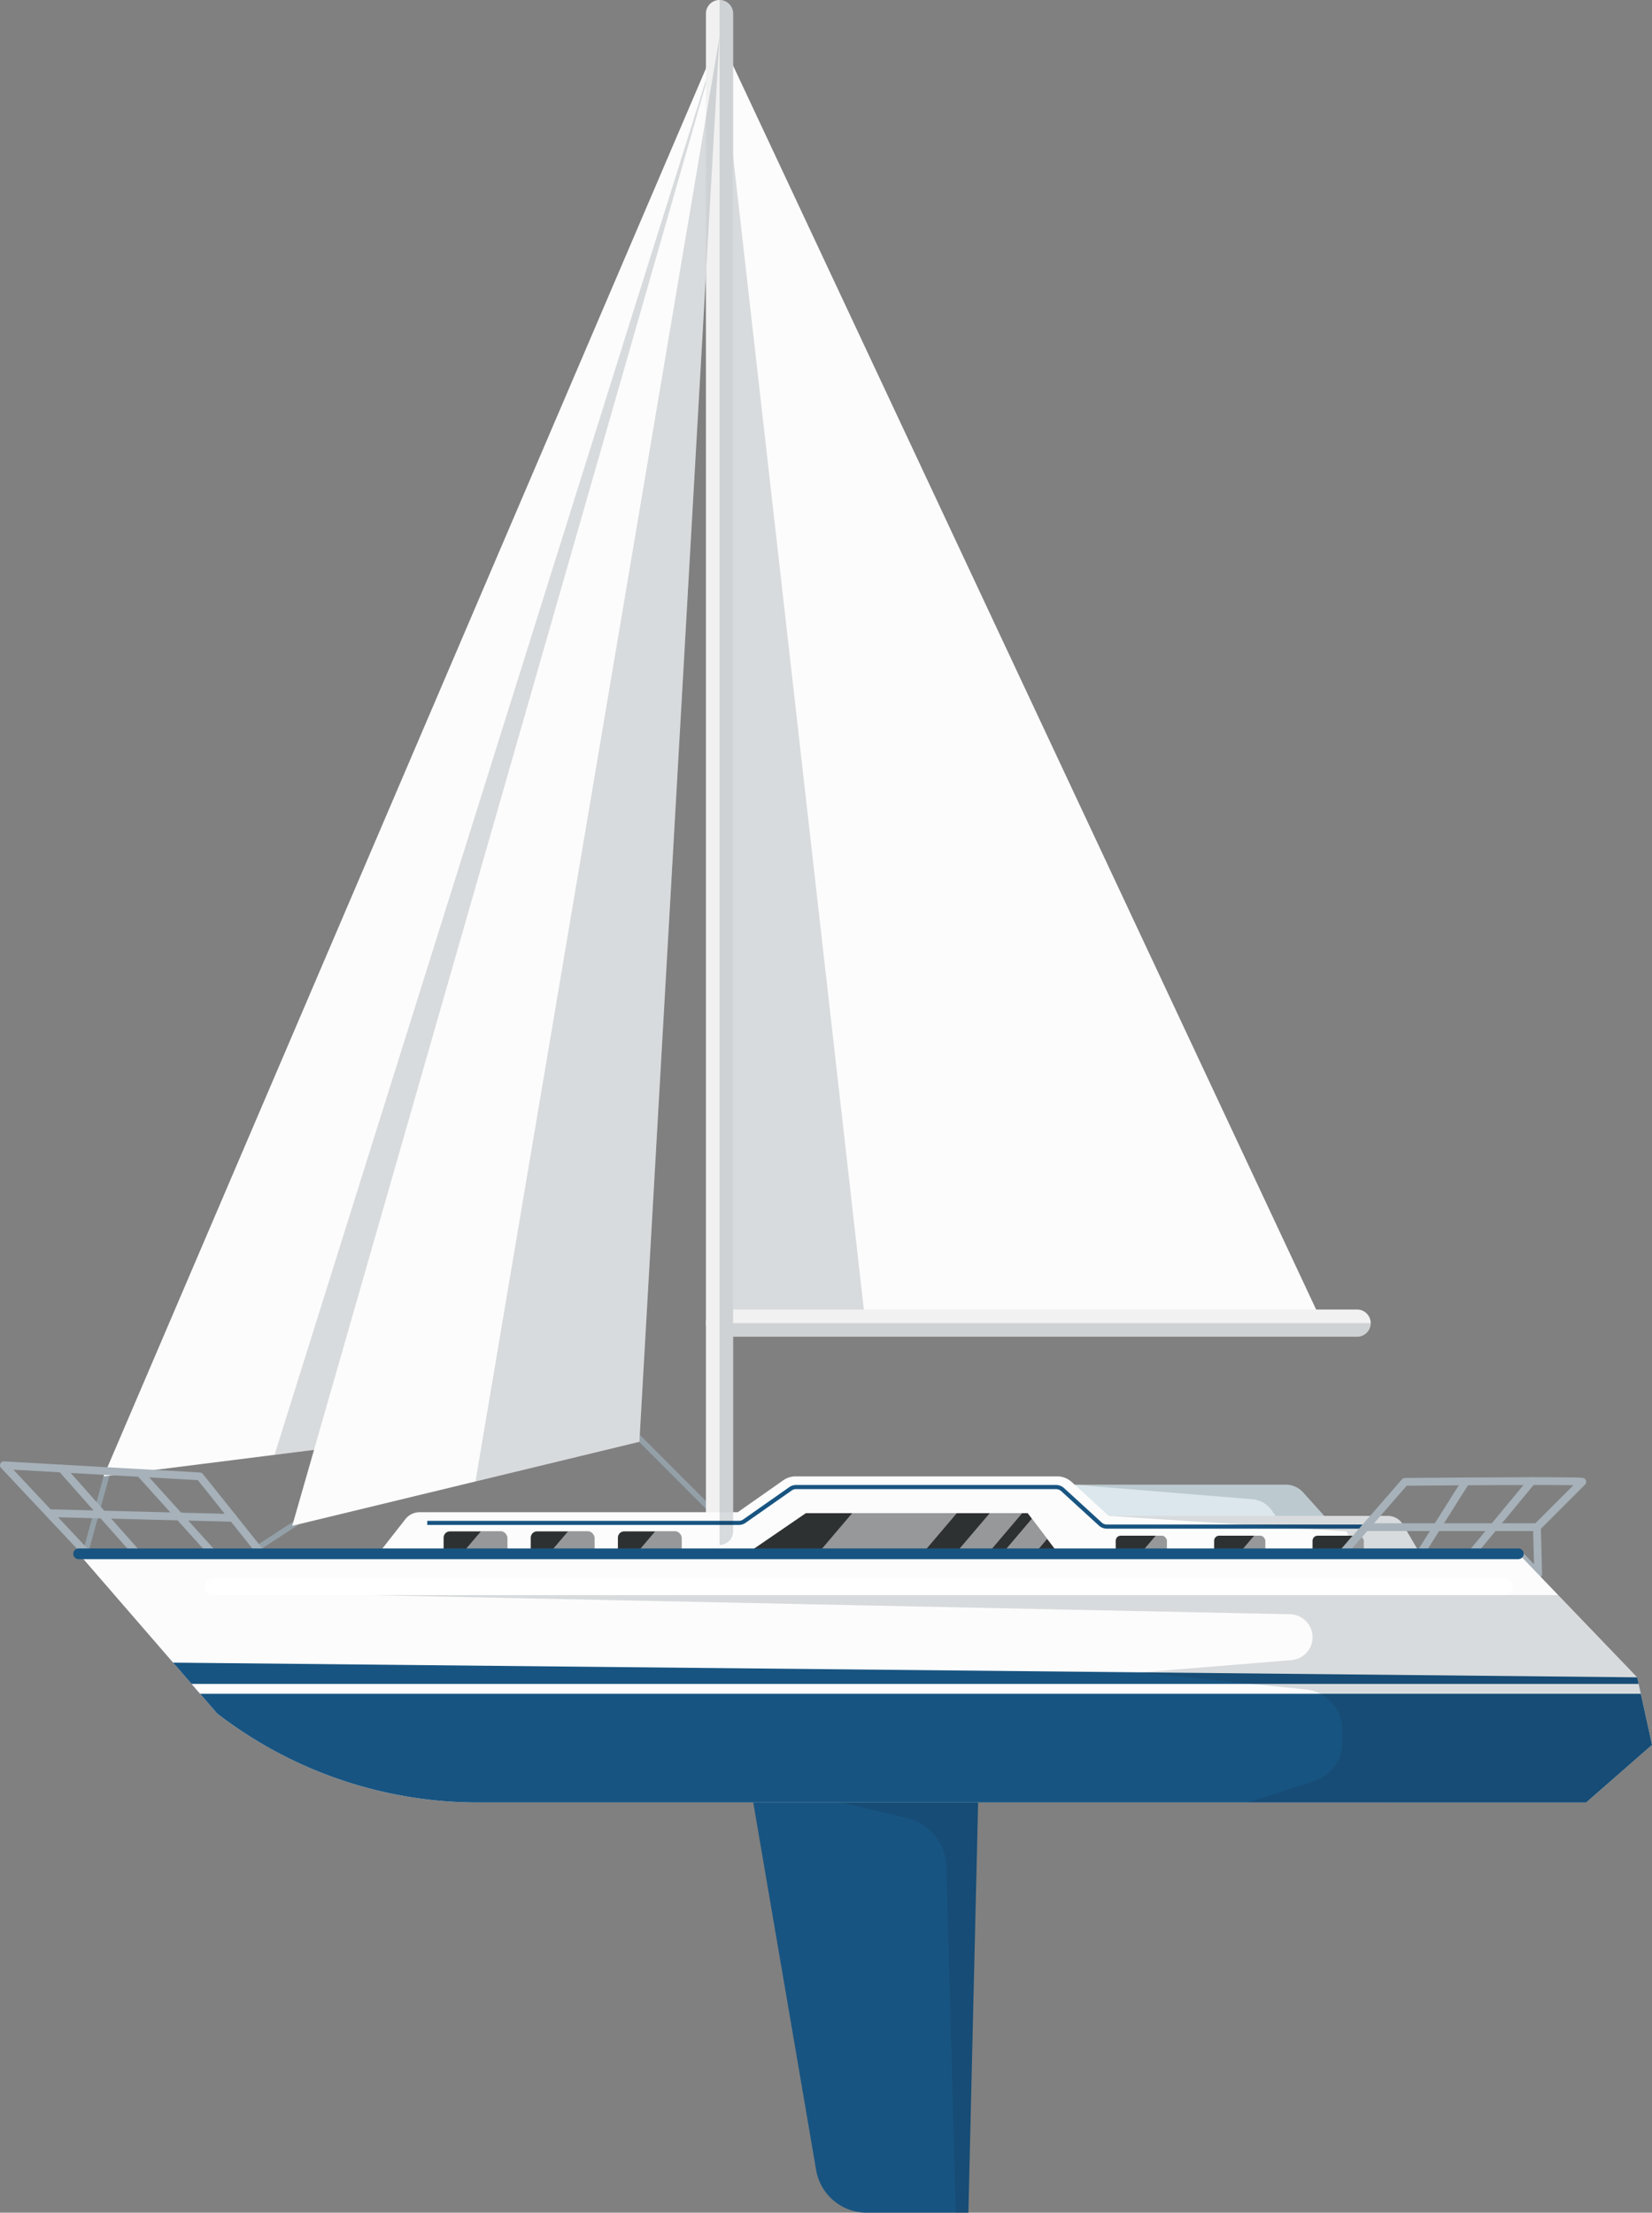 <svg xmlns="http://www.w3.org/2000/svg" viewBox="0 0 1955.12 2618.73"><rect x="0" y="0" width="1955.12" height="2618.73" fill="#808080" stroke="none"/><defs><style>.cls-1{isolation:isolate;}.cls-2{fill:#93a0a8;}.cls-3{fill:#fcfcfc;}.cls-4{fill:#0f2535;opacity:0.15;mix-blend-mode:multiply;}.cls-5{fill:#f1f1f1;}.cls-6{fill:#185481;}.cls-7{fill:#dbe7ec;}.cls-8{fill:#2e3132;}.cls-11,.cls-9{fill:#fff;}.cls-10,.cls-9{opacity:0.5;}.cls-12{fill:#a6b1b9;}</style></defs><title>boat-a</title><g class="cls-1"><g id="Layer_1" data-name="Layer 1"><rect class="cls-2" x="231.48" y="1807.81" width="211.69" height="6.49" transform="translate(-933.52 477.39) rotate(-33.07)"/><rect class="cls-2" x="776.1" y="1622.72" width="6.49" height="204.52" transform="translate(-990.63 1054.06) rotate(-44.93)"/><rect class="cls-2" x="62.32" y="1788.3" width="102.92" height="6.49" transform="translate(-1643.77 1426.05) rotate(-74.62)"/><polygon class="cls-3" points="122.55 1747.29 525.01 1696.59 851.56 43.38 122.55 1747.29"/><polygon class="cls-4" points="324.87 1721.81 525.01 1696.59 851.56 43.38 324.87 1721.81"/><polygon class="cls-3" points="345.86 1805.78 756.7 1706.36 851.56 43.38 345.86 1805.78"/><polygon class="cls-3" points="1565.17 1565.93 851.56 43.38 851.56 1565.93 1565.17 1565.93"/><polygon class="cls-4" points="1024.21 1565.93 851.56 43.38 851.56 1565.93 1024.21 1565.93"/><path class="cls-5" d="M1606.11,1582H851.56a16.08,16.08,0,1,1,0-32.17h754.55a16.08,16.08,0,1,1,0,32.17Z" transform="translate(0)"/><path class="cls-5" d="M851.56,1828.44a16.08,16.08,0,0,1-16.08-16.08V16.08a16.08,16.08,0,1,1,32.17,0V1812.36A16.08,16.08,0,0,1,851.56,1828.44Z" transform="translate(0)"/><polygon class="cls-4" points="562.7 1753.3 851.56 43.38 756.7 1706.36 562.7 1753.3"/><path class="cls-6" d="M873.13,2026.07l92.74,542.17a60.73,60.73,0,0,0,59.86,50.49h120.33l13.65-575.12Z" transform="translate(0)"/><path class="cls-4" d="M1158.77,2083.06c-62.57,18.15-162.83,50.23-162.83,50.23l77.76,18.52a60.3,60.3,0,0,1,46.31,57l11.14,409.9h14.9Z" transform="translate(0)"/><path class="cls-7" d="M1583.73,1812.36H1271.86v-55.24h249.85a27.59,27.59,0,0,1,20.5,9.13Z" transform="translate(0)"/><path class="cls-4" d="M1522.76,1812.36h61l-41.52-46.12a27.59,27.59,0,0,0-20.5-9.13H1271.86l210.29,17.26a31,31,0,0,1,22.73,12.91Z" transform="translate(0)"/><path class="cls-3" d="M417.5,1877.42l62.27-79.5a21.46,21.46,0,0,1,16.9-8.23H873.13L927,1751.9a25.44,25.44,0,0,1,14.6-4.61h309.6a25.44,25.44,0,0,1,17.17,6.67l43.88,40.12h330.29a20.67,20.67,0,0,1,17.83,10.21l20.33,34.62Z" transform="translate(0)"/><path class="cls-6" d="M1637.35,1809.17H1309.93a13.88,13.88,0,0,1-9.39-3.64l-44.6-40.78a9,9,0,0,0-6.1-2.37H942.11a9,9,0,0,0-5.19,1.64l-54.56,38.24a13.84,13.84,0,0,1-8,2.52H505.64v-4.87H874.38a9,9,0,0,0,5.19-1.64L934.13,1760a13.84,13.84,0,0,1,8-2.52h307.73a13.88,13.88,0,0,1,9.39,3.64l44.6,40.78a9,9,0,0,0,6.1,2.37h327.42Z" transform="translate(0)"/><path class="cls-4" d="M1607.48,1841.14l73.27-2.23-20.33-34.62a20.67,20.67,0,0,0-17.83-10.21H1312.3l281.25,18.28Z" transform="translate(0)"/><rect class="cls-8" x="525.01" y="1812.36" width="75.38" height="40.29" rx="7.47" ry="7.47"/><rect class="cls-8" x="628.13" y="1812.36" width="75.38" height="40.29" rx="7.47" ry="7.47"/><rect class="cls-8" x="731.26" y="1812.36" width="75.38" height="40.29" rx="7.47" ry="7.47"/><path class="cls-9" d="M592.92,1852.65a7.47,7.47,0,0,0,7.47-7.47v-25.34a7.47,7.47,0,0,0-7.47-7.47H569.13l-34.26,40.29Z" transform="translate(0)"/><path class="cls-9" d="M696,1852.65a7.47,7.47,0,0,0,7.47-7.47v-25.34a7.47,7.47,0,0,0-7.47-7.47H672.26L638,1852.65Z" transform="translate(0)"/><path class="cls-9" d="M799.17,1852.65a7.47,7.47,0,0,0,7.47-7.47v-25.34a7.47,7.47,0,0,0-7.47-7.47H775.38l-34.26,40.29Z" transform="translate(0)"/><rect class="cls-8" x="1320.42" y="1817.46" width="60.44" height="32.3" rx="5.99" ry="5.99"/><path class="cls-9" d="M1374.86,1849.77a6,6,0,0,0,6-6v-20.32a6,6,0,0,0-6-6h-7.1l-27.46,32.3Z" transform="translate(0)"/><rect class="cls-8" x="1436.9" y="1817.46" width="60.44" height="32.3" rx="5.99" ry="5.99"/><path class="cls-9" d="M1491.35,1849.77a6,6,0,0,0,6-6v-20.32a6,6,0,0,0-6-6h-7.1l-27.46,32.3Z" transform="translate(0)"/><rect class="cls-8" x="1553.39" y="1817.46" width="60.44" height="32.3" rx="5.99" ry="5.99"/><path class="cls-9" d="M1607.83,1849.77a6,6,0,0,0,6-6v-20.32a6,6,0,0,0-6-6h-7.1l-27.46,32.3Z" transform="translate(0)"/><polygon class="cls-8" points="863.48 1852.65 953.71 1790.82 1216.24 1790.82 1263.04 1852.65 863.48 1852.65"/><g class="cls-10"><polygon class="cls-11" points="1209.76 1790.82 1171.33 1790.82 1118.76 1852.65 1157.2 1852.65 1209.76 1790.82"/><polygon class="cls-11" points="955.99 1852.65 1079.81 1852.65 1132.38 1790.82 1008.55 1790.82 955.99 1852.65"/><polygon class="cls-11" points="1239.31 1821.3 1221.21 1797.38 1174.22 1852.65 1212.65 1852.65 1239.31 1821.3"/></g><path class="cls-12" d="M309.61,1843.52H103a4.61,4.61,0,0,1-3.36-1.46L1.25,1737.29a4.61,4.61,0,0,1,3.62-7.76l231.89,13.16a4.61,4.61,0,0,1,3.34,1.73L313.22,1836a4.61,4.61,0,0,1-3.61,7.49ZM105,1834.3H300l-65.85-82.52L15.87,1739.39Z" transform="translate(0)"/><path class="cls-12" d="M162.42,1843.52A4.6,4.6,0,0,1,159,1842l-89.54-100.9a4.61,4.61,0,0,1,6.9-6.12l89.54,100.9a4.61,4.61,0,0,1-3.45,7.67Z" transform="translate(0)"/><path class="cls-12" d="M254.1,1845.77a4.6,4.6,0,0,1-3.43-1.52l-87-96.34a4.61,4.61,0,1,1,6.85-6.18l87,96.34a4.61,4.61,0,0,1-3.42,7.7Z" transform="translate(0)"/><path class="cls-12" d="M275.72,1801h-.12L57.7,1795.43a4.61,4.61,0,0,1,.24-9.22l217.89,5.61a4.61,4.61,0,0,1-.12,9.22Z" transform="translate(0)"/><path class="cls-12" d="M1820.4,1867.68a4.61,4.61,0,0,1-3.33-1.42l-21.83-22.74H1588.61a4.61,4.61,0,0,1-3.48-7.64l74.08-85.13a4.61,4.61,0,0,1,3.44-1.58c.52,0,52.89-.48,104.68-.73,30.43-.14,54.7-.18,72.16-.1,10.38,0,18.45.13,24,.25,3,.07,5.31.14,6.92.24,2.6.15,5.29.3,6.48,3.13a4.68,4.68,0,0,1-1,5.08l-52.26,52.26,1.42,53.65a4.61,4.61,0,0,1-4.61,4.73Zm-221.67-33.38h198.47a4.61,4.61,0,0,1,3.33,1.42l14.94,15.56-1.15-43.72a4.61,4.61,0,0,1,1.35-3.38l46.4-46.4c-30.85-.59-128.63,0-197.27.6Z" transform="translate(0)"/><path class="cls-12" d="M1818.93,1812H1616a4.61,4.61,0,0,1,0-9.22h202.94a4.61,4.61,0,0,1,0,9.22Z" transform="translate(0)"/><path class="cls-12" d="M1741.65,1843.52a4.61,4.61,0,0,1-3.55-7.55l71.16-86a4.61,4.61,0,0,1,7.11,5.88l-71.16,86A4.6,4.6,0,0,1,1741.65,1843.52Z" transform="translate(0)"/><path class="cls-12" d="M1680.74,1843.52a4.61,4.61,0,0,1-3.9-7.07l54.08-85.68a4.61,4.61,0,0,1,7.8,4.92l-54.08,85.68A4.61,4.61,0,0,1,1680.74,1843.52Z" transform="translate(0)"/><path class="cls-3" d="M257.07,2028,93.31,1838.91h1703.9l140.37,146.22,17.55,79.93-78,68.23H565.89A505.6,505.6,0,0,1,257.07,2028Z" transform="translate(0)"/><path class="cls-6" d="M1797.21,1845.25H93.31a6.34,6.34,0,1,1,0-12.67h1703.9a6.34,6.34,0,0,1,0,12.67Z" transform="translate(0)"/><path class="cls-6" d="M257.07,2028h0a505.6,505.6,0,0,0,308.82,105.28H1877.14l78-68.23-17.55-79.93-1732.72-17.4Z" transform="translate(0)"/><polygon class="cls-3" points="1939.29 1992.92 226.68 1992.92 236.81 2004.62 1941.86 2004.62 1939.29 1992.92"/><rect class="cls-11" x="242.12" y="1868.8" width="1548.59" height="18.99" rx="9.5" ry="9.5"/><path class="cls-4" d="M1877.14,2133.29l78-68.23-17.55-79.93-93.44-97.33H436.27l1090.51,22.69a27.18,27.18,0,0,1,26.61,27.17h0a27.18,27.18,0,0,1-25,27.09l-177.78,14.49,195.1,20.33a47.83,47.83,0,0,1,42.87,47.57v15.13a47.83,47.83,0,0,1-33,45.48l-78.52,25.55Z" transform="translate(0)"/><path class="cls-4" d="M867.64,1565.93V16.08A16.08,16.08,0,0,0,851.56,0V1828.44a16.08,16.08,0,0,0,16.08-16.08V1582h738.2a16.22,16.22,0,0,0,16.35-16.08Z" transform="translate(0)"/></g></g></svg>